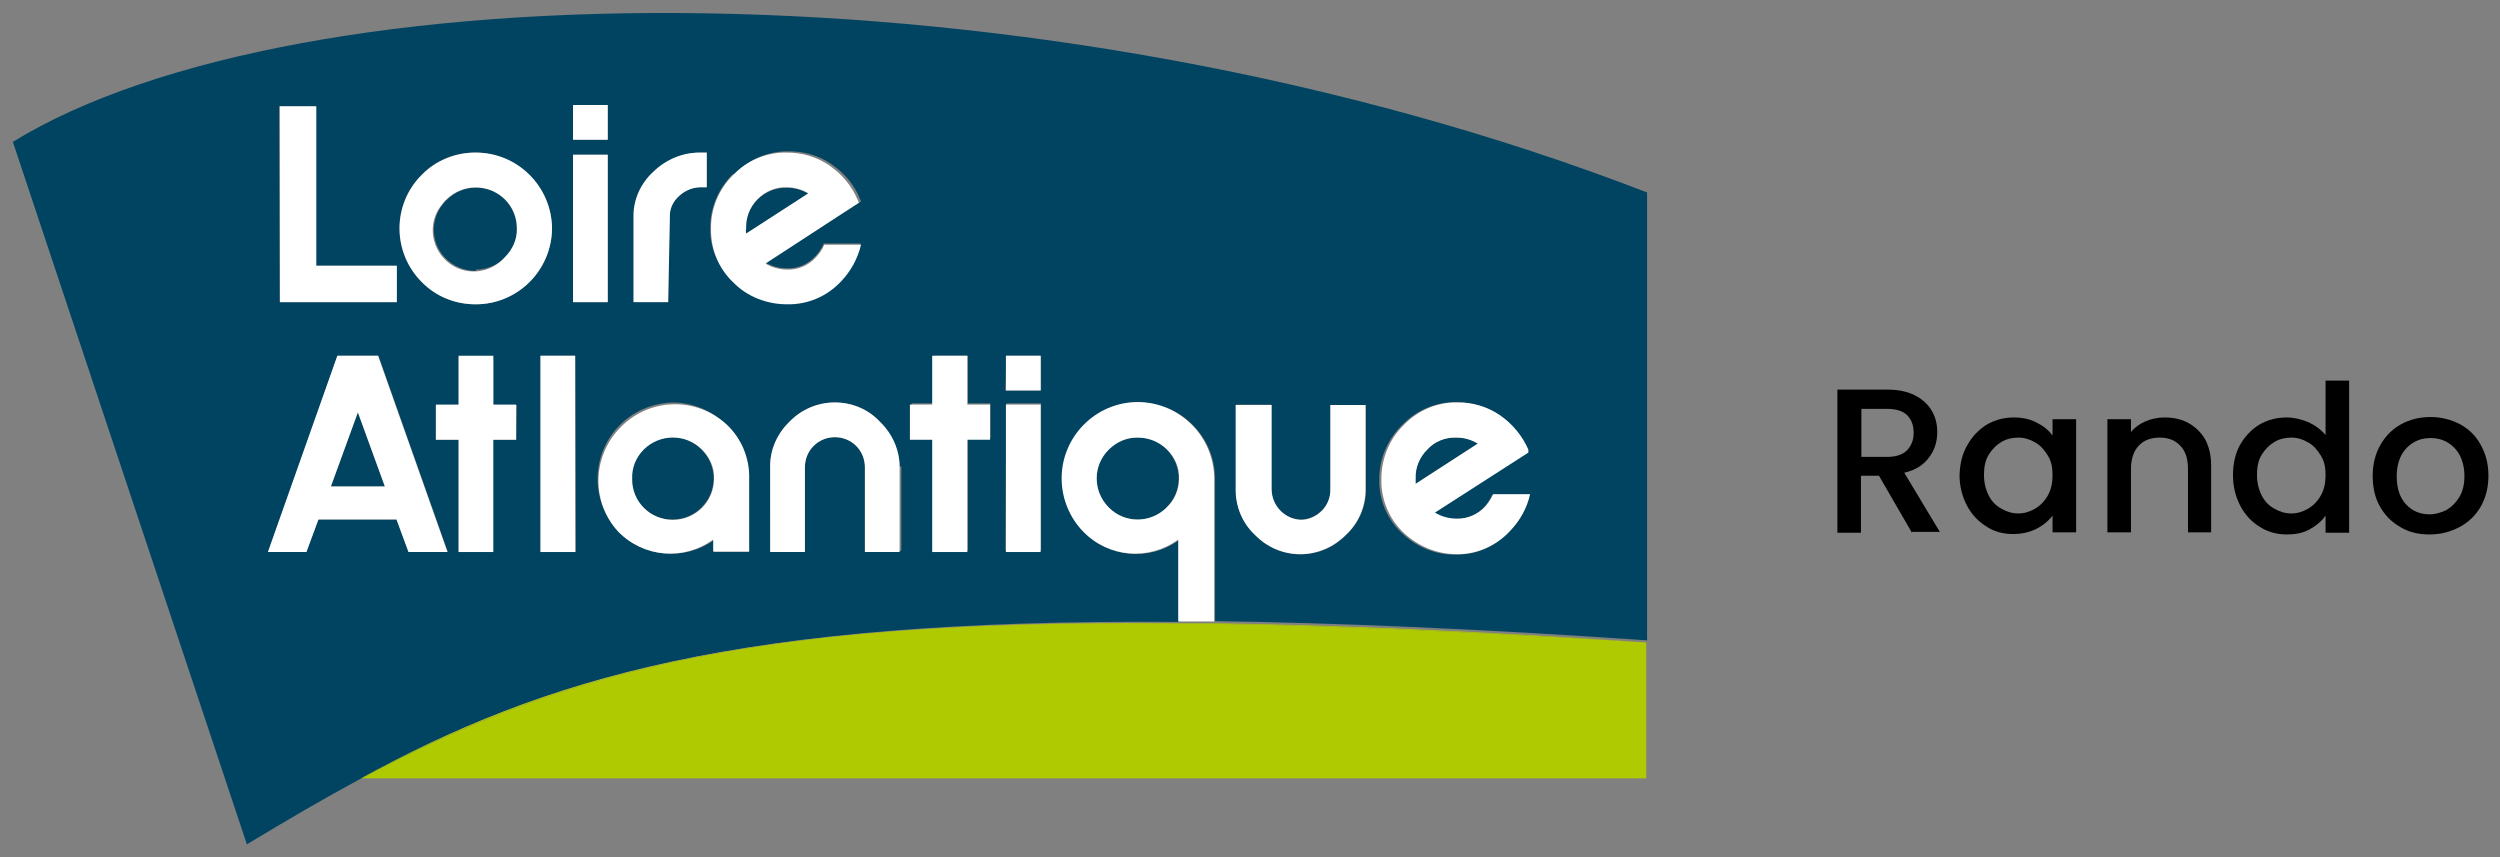 <?xml version="1.0" encoding="utf-8"?>
<!-- Generator: Adobe Illustrator 28.3.0, SVG Export Plug-In . SVG Version: 6.00 Build 0)  -->
<svg version="1.1" id="calques" xmlns="http://www.w3.org/2000/svg" xmlns:xlink="http://www.w3.org/1999/xlink" x="0px" y="0px"
	 viewBox="0 0 583.3 200" style="enable-background:new 0 0 583.3 200;" xml:space="preserve">
<rect x="0" y="0" width="583.3" height="200" fill="#808080" stroke="none"/>
<style type="text/css">
	.st0{fill:#004461;}
	.st1{fill:#AFCA00;}
	.st2{fill:#FFFFFF;}
</style>
<path class="st0" d="M188.6,45.2c-1.5-0.9-3.3-1.4-5.1-1.4c-2.5,0-5,1-6.8,2.8s-2.8,4.3-2.8,6.8c-0.1,0.4-0.1,0.8,0,1.2L188.6,45.2z
	"/>
<path class="st0" d="M344.8,103.5c-1.5-1-3.3-1.5-5-1.4c-2.6-0.1-5,0.9-6.8,2.8c-1.8,1.8-2.9,4.3-2.8,6.8c0,0.4,0,0.8,0,1.2
	L344.8,103.5z"/>
<path class="st0" d="M111,62.9c2.5,0,5-1,6.8-2.8c1.9-1.7,2.9-4.2,2.8-6.8c0-5.3-4.3-9.6-9.6-9.5c-2.5,0-4.9,1-6.7,2.8
	c-3.9,3.6-4.1,9.7-0.5,13.5c1.9,2,4.5,3.1,7.3,3.1L111,62.9z"/>
<path class="st0" d="M265.5,102.1c-2.5,0-5,1-6.8,2.8c-3.7,3.7-3.8,9.7-0.1,13.4l0.1,0.1c3.7,3.7,9.7,3.8,13.4,0.1l0.1-0.1
	c1.8-1.8,2.8-4.2,2.8-6.8c0-2.5-1-5-2.8-6.8C270.5,103.1,268.1,102,265.5,102.1z"/>
<path class="st0" d="M156.9,121.2c5.3,0,9.6-4.3,9.6-9.6c0-2.6-1.1-5-2.9-6.8c-3.7-3.7-9.8-3.8-13.6,0l0,0c-3.7,3.8-3.7,9.8,0,13.6
	c1.8,1.8,4.2,2.8,6.7,2.8H156.9z"/>
<path class="st0" d="M275.1,145.1V126c-6.8,5-16.3,4.2-22.2-1.9c-3.3-3.3-5.1-7.8-5-12.4c0-9.8,8-17.8,17.8-17.8
	c9.8,0,17.8,8,17.8,17.8v33.2h-1.1c29,0.4,62.6,1.8,101.9,4.5V44.9C241.6-10.2,69-7.5,3,33.1L57.6,197c9.1-5.5,18-10.7,26.7-15.4
	l0,0C127.2,158.2,171.9,144.3,275.1,145.1z M327.2,99.1c3.3-3.4,7.8-5.3,12.6-5.3c3.5,0,6.9,1,9.9,3c2.9,2,5.2,4.8,6.6,8v0.7
	l-21.8,14.2c1.5,0.9,3.3,1.4,5,1.4c2.6,0.1,5.2-1,6.9-2.9c0.7-0.8,1.4-1.8,1.8-2.8h8.6c-0.7,3.2-2.3,6.2-4.6,8.5
	c-3.2,3.6-7.8,5.6-12.6,5.5c-4.7,0.1-9.2-1.8-12.6-5.1c-3.4-3.2-5.3-7.8-5.2-12.5C321.8,107.1,323.7,102.5,327.2,99.1z M288.4,94.4
	h8.2v19.8c0.1,3.8,3.1,6.9,6.9,7c1.9,0,3.6-0.8,4.9-2.1c1.3-1.3,2.1-3,2-4.9V94.5h8.3v19.8c0,4-1.7,7.8-4.6,10.5
	c-5.5,5.8-14.8,6.1-20.6,0.6c-0.2-0.2-0.4-0.4-0.6-0.6c-2.9-2.7-4.5-6.5-4.5-10.5L288.4,94.4z M120.5,102.6H115v26.2h-8v-26.2h-5.3
	v-8.1h5.3V83.4h8.1v11.1h5.5L120.5,102.6z M134.4,128.8h-8.3V83h8.1L134.4,128.8z M234.8,83h8.1v8.1h-8.3L234.8,83z M234.8,94.1h8.1
	v34.3h-8.3L234.8,94.1z M212.7,94.1h5.3V83h7.8v11.1h5.3v8.1h-5.3v26.2h-8.1v-25.9h-5.3L212.7,94.1z M210.3,108.7v19.8h-8.5V109
	c0-3.9-3.1-7-7-7s-7,3.1-7,7l0,0v19.8h-8.1V109c0-4,1.6-7.8,4.5-10.6c2.8-2.9,6.6-4.5,10.6-4.5s7.8,1.6,10.5,4.5
	c2.9,2.8,4.6,6.6,4.6,10.6L210.3,108.7z M171.6,40.5c3.2-3.4,7.8-5.3,12.5-5.2c3.5,0,7,1,9.9,3s5.3,4.7,6.6,8l0.3,0.7l-22.4,14.2
	c1.5,0.9,3.3,1.4,5.1,1.4c2.6,0.1,5-1,6.7-2.9c0.8-0.8,1.4-1.8,1.9-2.9h8.6c-0.7,3.2-2.3,6.2-4.7,8.6c-3.2,3.5-7.8,5.4-12.6,5.3
	c-4.7,0.1-9.3-1.8-12.6-5.1c-3.4-3.3-5.3-7.8-5.2-12.5c0-4.6,1.9-9.1,5.2-12.4L171.6,40.5z M148.2,50.7c-0.1-4.1,1.7-8,4.7-10.7
	c3-2.9,6.9-4.5,11.1-4.4h0.9v8.1h-1.3c-2-0.1-4,0.6-5.5,2c-1.4,1.3-2.2,3.1-2.2,5v19.8h-7.8V50.7H148.2z M156.9,93.9
	c4.7,0,9.3,1.9,12.6,5.3c3.4,3.3,5.3,7.8,5.2,12.5v17.1h-8.1V126c-6.8,4.9-16.3,4.1-22.2-1.9c-6.8-7.1-6.6-18.4,0.5-25.2
	c3.3-3.2,7.7-4.9,12.2-5C157.1,93.9,156.9,93.9,156.9,93.9z M133.7,24.5h8.1v8.1h-8.1V24.5z M133.7,36.1h8.1v34.4h-8.1V36.1z
	 M98.4,40.8c3.3-3.4,7.9-5.3,12.6-5.2c9.8,0.1,17.7,8,17.8,17.7c-0.1,9.9-8.2,17.8-18,17.7c-4.6,0-9-1.9-12.3-5.1
	C91.5,58.9,91.4,47.7,98.4,40.8C98.3,40.8,98.4,40.8,98.4,40.8z M65.1,24.8h8.5V62h18.8v8.5H65.3L65.1,24.8z M71.4,128.8h-8.8
	L78.8,83h9.5l16.2,45.8h-9.1l-2.8-7.6H74.3L71.4,128.8z"/>
<polygon class="st0" points="77.2,113.5 89.8,113.5 83.5,96.2 "/>
<path class="st1" d="M84.3,181.6h299.8v-31.7C210.8,139.2,149.8,146.7,84.3,181.6z"/>
<path class="st1" d="M384.9,149.9L384.9,149.9z"/>
<path class="st1" d="M384.1,149.9L384.1,149.9c-39.3-2.7-72.9-4.1-101.9-4.5h-7.1c-103.2-1.1-147.9,12.9-191,36.2l0,0
	C149.8,146.7,210.8,139.2,384.1,149.9z"/>
<path class="st2" d="M111,71c9.8,0,17.7-7.9,17.8-17.7c-0.1-9.8-8-17.7-17.8-17.7c-4.7,0-9.3,1.8-12.6,5.2c-6.9,6.9-6.9,18.1,0,25
	l0,0C101.7,69.2,106.2,71,111,71z M104.2,46.5c3.8-3.7,9.8-3.7,13.6,0c1.8,1.8,2.8,4.2,2.8,6.7c0.1,2.6-1,5-2.8,6.8
	c-3.5,4-9.5,4.5-13.5,1c-4-3.5-4.5-9.5-1-13.5C103.5,47.2,103.8,46.8,104.2,46.5z"/>
<rect x="133.7" y="36.1" class="st2" width="8.1" height="34.4"/>
<path class="st2" d="M156.3,50.7c-0.1-1.9,0.7-3.7,2.2-5c1.5-1.4,3.5-2.1,5.5-2h0.9v-8.1h-1.3c-4.1-0.1-8.1,1.5-11.1,4.4
	c-3,2.7-4.8,6.6-4.7,10.7v19.8h8.1L156.3,50.7z"/>
<polygon class="st2" points="115.1,83 107,83 107,94.4 101.7,94.4 101.7,102.6 107,102.6 107,128.8 115.1,128.8 115.1,102.6 
	120.4,102.6 120.4,94.4 115.1,94.4 "/>
<rect x="126.1" y="83" class="st2" width="8.1" height="45.8"/>
<path class="st2" d="M144.2,124c5.9,6.1,15.3,6.9,22.2,1.9v2.8h8.4v-17.1c0.1-4.7-1.8-9.3-5.2-12.5c-7.2-6.7-18.4-6.3-25.1,0.9
	C138.1,106.8,138,117.2,144.2,124z M150.2,104.9c3.7-3.7,9.8-3.8,13.6,0l0,0c1.8,1.8,2.9,4.2,2.8,6.8c0,5.3-4.3,9.6-9.6,9.6
	s-9.6-4.3-9.5-9.6C147.4,109.1,148.4,106.7,150.2,104.9z"/>
<path class="st2" d="M184.2,98.4c-2.9,2.8-4.6,6.6-4.5,10.6v19.8h8.1V109c0-3.9,3.1-7,7-7s7,3.1,7,7l0,0v19.8h8.1V109
	c0-4-1.7-7.8-4.6-10.6c-2.7-2.9-6.5-4.5-10.5-4.5S187,95.5,184.2,98.4z"/>
<polygon class="st2" points="217.5,128.8 225.7,128.8 225.7,102.6 231,102.6 231,94.4 225.7,94.4 225.7,83 217.5,83 217.5,94.4 
	212.3,94.4 212.3,102.6 217.5,102.6 "/>
<rect x="234.7" y="94.4" class="st2" width="8.1" height="34.4"/>
<rect x="234.7" y="83" class="st2" width="8.1" height="8.1"/>
<path class="st2" d="M283.3,111.6c-0.1-9.8-8-17.7-17.8-17.8c-9.8,0-17.8,8-17.8,17.8c0,4.6,1.8,9.1,5,12.4
	c5.9,6.1,15.3,6.9,22.2,1.9V145h8.4V111.6z M272.2,118.4c-3.7,3.7-9.7,3.8-13.4,0.1l-0.1-0.1c-3.7-3.7-3.8-9.7-0.1-13.4l0.1-0.1
	c1.8-1.8,4.2-2.9,6.8-2.8c2.5,0,5,1,6.8,2.8s2.9,4.2,2.8,6.8C275.1,114.2,274.1,116.6,272.2,118.4L272.2,118.4z"/>
<path class="st2" d="M275.1,145.2L275.1,145.2z"/>
<path class="st2" d="M303.4,129.3c4,0,7.8-1.7,10.6-4.5c2.9-2.7,4.6-6.5,4.6-10.5V94.5h-8.2v19.8c0,1.8-0.7,3.6-2,4.9
	s-3.1,2.1-4.9,2.1c-3.8-0.2-6.7-3.3-6.8-7V94.5h-8.4v19.8c0,4,1.6,7.8,4.5,10.5C295.6,127.7,299.4,129.3,303.4,129.3z"/>
<path class="st2" d="M183.6,71c4.8,0.1,9.3-1.8,12.6-5.3c2.3-2.4,3.9-5.3,4.7-8.6h-8.6c-0.4,1.1-1.1,2-1.9,2.9
	c-1.7,1.9-4.2,3-6.7,2.9c-1.8,0-3.6-0.5-5.1-1.4l21.8-14.2l-0.3-0.7c-1.4-3.3-3.7-6-6.6-8c-2.9-2-6.3-3-9.9-3
	c-4.7-0.1-9.3,1.8-12.5,5.2c-3.4,3.3-5.3,7.9-5.2,12.6c-0.1,4.7,1.8,9.3,5.2,12.5C174.3,69.2,178.9,71,183.6,71z M176.7,46.5
	c1.8-1.8,4.2-2.9,6.8-2.8c1.8,0,3.6,0.5,5.1,1.4l-14.5,9.4c-0.1-0.4-0.1-0.8,0-1.2C174,50.8,174.9,48.4,176.7,46.5z"/>
<path class="st2" d="M339.8,129.3c4.8,0.1,9.4-2,12.6-5.5c2.3-2.4,3.9-5.3,4.6-8.5h-8.6c-0.5,1-1.1,2-1.8,2.8
	c-1.7,1.9-4.2,3-6.8,2.9c-1.8,0-3.5-0.5-5-1.4l21.8-14v-0.7c-1.4-3.2-3.7-6-6.6-8s-6.3-3-9.9-3c-4.7-0.1-9.3,1.8-12.6,5.3
	c-3.4,3.3-5.2,7.9-5.2,12.6c-0.1,4.7,1.8,9.3,5.2,12.5C330.8,127.4,335.2,129.3,339.8,129.3z M333,104.9c1.7-1.9,4.2-2.9,6.8-2.8
	c1.8,0,3.5,0.5,5,1.4l-14.5,9.4c0-0.4,0-0.8,0-1.2C330.2,109.1,331.2,106.7,333,104.9z"/>
<polygon class="st2" points="92.6,62 73.8,62 73.8,24.8 65.3,24.8 65.3,70.5 92.6,70.5 "/>
<path class="st2" d="M95.3,128.8h9.1L88.2,83h-9.5l-16.2,45.8h9l2.8-7.6h18.2L95.3,128.8z M77.2,113.5l6.3-17.3l6.3,17.3H77.2z"/>
<rect x="133.7" y="24.5" class="st2" width="8.1" height="8.1"/>
<g>
	<path d="M446.1,124.3l-7.7-13.3h-4.2v13.3h-5.5V90.9h11.5c2.6,0,4.7,0.4,6.5,1.3c1.8,0.9,3.1,2.1,4,3.6c0.9,1.5,1.3,3.2,1.3,5
		c0,2.2-0.6,4.2-1.9,5.9c-1.3,1.8-3.2,3-5.8,3.6l8.3,13.8H446.1z M434.3,106.6h6c2,0,3.6-0.5,4.6-1.5c1-1,1.6-2.4,1.6-4.1
		s-0.5-3.1-1.5-4.1c-1-1-2.6-1.5-4.7-1.5h-6V106.6z"/>
	<path d="M459,103.9c1.1-2,2.6-3.6,4.5-4.8c1.9-1.1,4-1.7,6.3-1.7c2.1,0,3.9,0.4,5.4,1.2c1.6,0.8,2.8,1.8,3.7,3v-3.8h5.5v26.4h-5.5
		v-3.9c-0.9,1.2-2.2,2.3-3.8,3.1c-1.6,0.8-3.4,1.2-5.5,1.2c-2.3,0-4.4-0.6-6.2-1.8c-1.9-1.2-3.4-2.8-4.5-4.9
		c-1.1-2.1-1.7-4.5-1.7-7.1C457.3,108.3,457.8,105.9,459,103.9z M477.8,106.3c-0.8-1.3-1.7-2.4-3-3.1c-1.2-0.7-2.5-1.1-3.9-1.1
		c-1.4,0-2.7,0.3-3.9,1c-1.2,0.7-2.2,1.7-3,3c-0.8,1.3-1.1,2.9-1.1,4.7c0,1.8,0.4,3.4,1.1,4.8s1.7,2.4,3,3.1
		c1.2,0.7,2.5,1.1,3.9,1.1c1.4,0,2.7-0.4,3.9-1.1s2.2-1.7,3-3.1c0.8-1.4,1.1-3,1.1-4.8S478.6,107.6,477.8,106.3z"/>
	<path d="M510.6,98.7c1.6,0.9,2.9,2.1,3.9,3.8c0.9,1.7,1.4,3.7,1.4,6.1v15.6h-5.4v-14.8c0-2.4-0.6-4.2-1.8-5.4
		c-1.2-1.3-2.8-1.9-4.8-1.9c-2,0-3.7,0.6-4.9,1.9c-1.2,1.3-1.8,3.1-1.8,5.4v14.8h-5.5V97.8h5.5v3c0.9-1.1,2-1.9,3.4-2.5
		c1.4-0.6,2.9-0.9,4.4-0.9C507.1,97.4,509,97.8,510.6,98.7z"/>
	<path d="M522.6,103.9c1.1-2,2.6-3.6,4.5-4.8c1.9-1.1,4-1.7,6.4-1.7c1.7,0,3.4,0.4,5.1,1.1c1.7,0.8,3,1.8,4,3V88.8h5.5v35.5h-5.5v-4
		c-0.9,1.3-2.1,2.3-3.7,3.2s-3.4,1.2-5.4,1.2c-2.3,0-4.4-0.6-6.3-1.8c-1.9-1.2-3.4-2.8-4.5-4.9c-1.1-2.1-1.7-4.5-1.7-7.1
		C521,108.3,521.5,105.9,522.6,103.9z M541.5,106.3c-0.8-1.3-1.7-2.4-3-3.1c-1.2-0.7-2.5-1.1-3.9-1.1c-1.4,0-2.7,0.3-3.9,1
		c-1.2,0.7-2.2,1.7-3,3c-0.8,1.3-1.1,2.9-1.1,4.7c0,1.8,0.4,3.4,1.1,4.8s1.7,2.4,3,3.1c1.2,0.7,2.5,1.1,3.9,1.1
		c1.4,0,2.7-0.4,3.9-1.1s2.2-1.7,3-3.1c0.8-1.4,1.1-3,1.1-4.8S542.3,107.6,541.5,106.3z"/>
	<path d="M560.1,123c-2-1.1-3.6-2.7-4.8-4.8c-1.2-2.1-1.7-4.5-1.7-7.2c0-2.7,0.6-5.1,1.8-7.2c1.2-2.1,2.8-3.7,4.8-4.8
		c2-1.1,4.3-1.7,6.9-1.7c2.5,0,4.8,0.6,6.9,1.7c2,1.1,3.7,2.7,4.8,4.8c1.2,2.1,1.8,4.5,1.8,7.2c0,2.7-0.6,5.1-1.8,7.2
		c-1.2,2.1-2.9,3.7-5,4.8c-2.1,1.1-4.4,1.7-6.9,1.7C564.3,124.7,562.1,124.2,560.1,123z M570.8,119c1.2-0.7,2.2-1.7,3-3
		c0.8-1.3,1.2-3,1.2-4.9s-0.4-3.5-1.1-4.9c-0.7-1.3-1.7-2.3-2.9-3c-1.2-0.7-2.5-1-3.9-1s-2.7,0.3-3.9,1s-2.2,1.7-2.9,3
		c-0.7,1.3-1.1,3-1.1,4.9c0,2.8,0.7,5,2.2,6.6c1.5,1.6,3.3,2.3,5.5,2.3C568.2,120,569.6,119.6,570.8,119z"/>
</g>
</svg>
